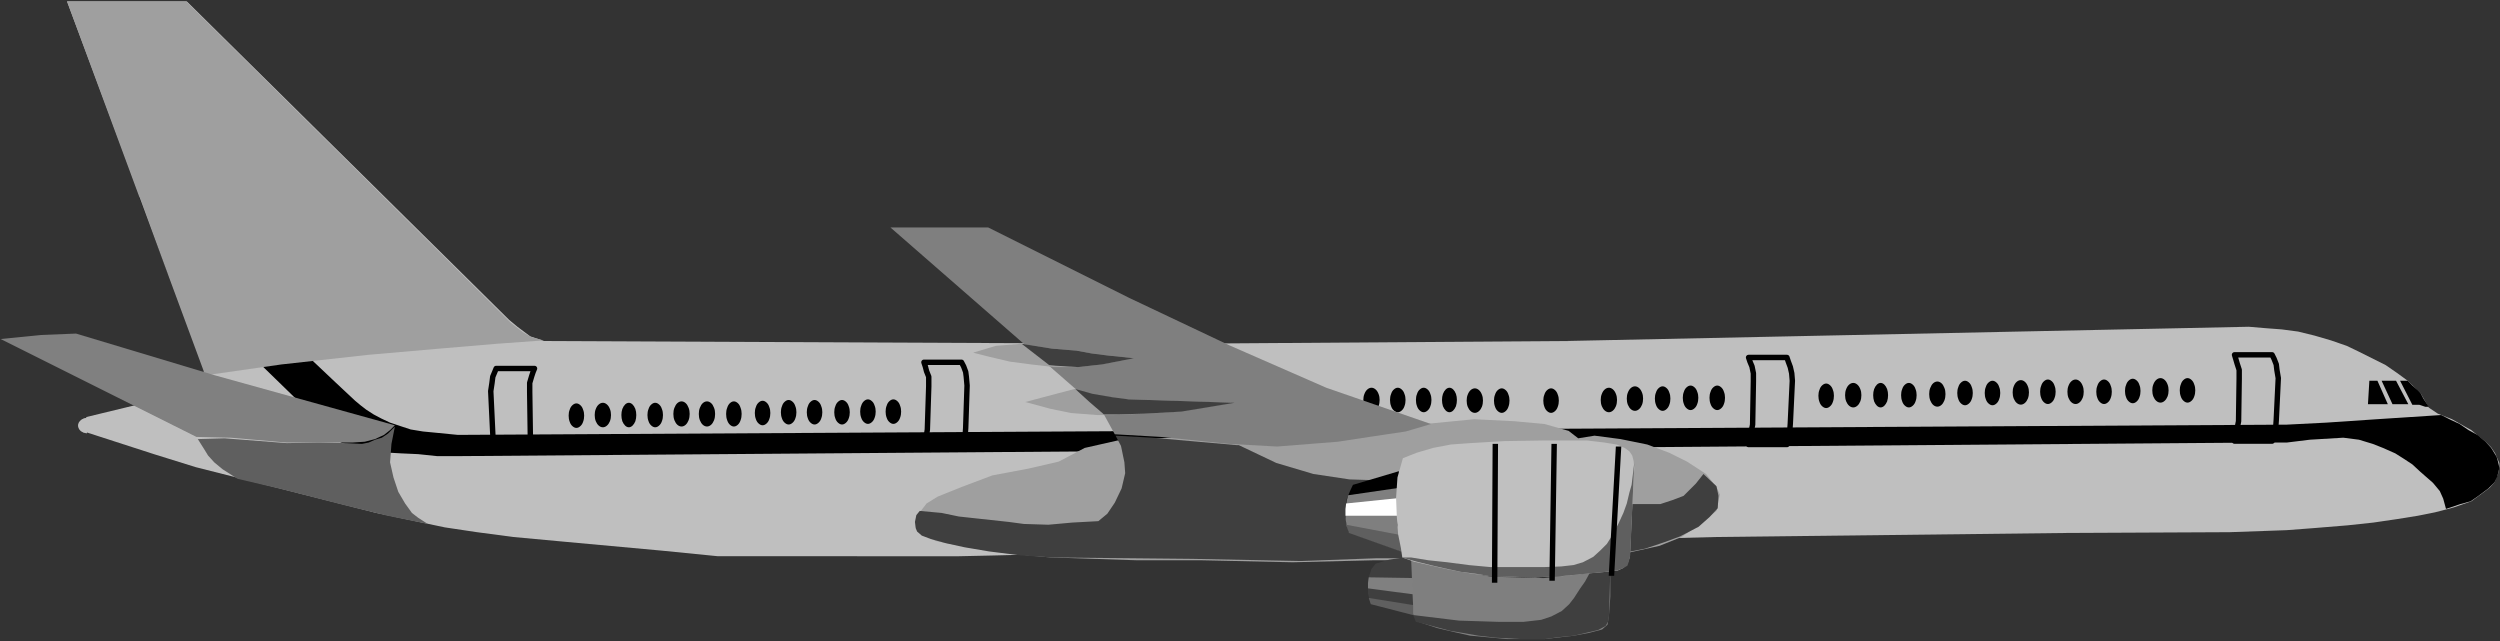 <?xml version="1.0" encoding="UTF-8" standalone="no"?>
<svg
   xmlns:ooo="http://xml.openoffice.org/svg/export"
   xmlns:dc="http://purl.org/dc/elements/1.1/"
   xmlns:cc="http://creativecommons.org/ns#"
   xmlns:rdf="http://www.w3.org/1999/02/22-rdf-syntax-ns#"
   xmlns:svg="http://www.w3.org/2000/svg"
   xmlns="http://www.w3.org/2000/svg"
   xmlns:sodipodi="http://sodipodi.sourceforge.net/DTD/sodipodi-0.dtd"
   xmlns:inkscape="http://www.inkscape.org/namespaces/inkscape"
   version="1.2"
   width="161.13mm"
   height="41.32mm"
   viewBox="0 0 16113 4132"
   preserveAspectRatio="xMidYMid"
   xml:space="preserve"
   id="svg241"
   sodipodi:docname="airplane.svg"
   style="fill-rule:evenodd;stroke-width:28.222;stroke-linejoin:round"
   inkscape:version="0.92.5 (2060ec1f9f, 2020-04-08)"><rect x="0" y="0" width="16113" height="4132" fill="#333333" stroke="none"/><sodipodi:namedview
   pagecolor="#ffffff"
   bordercolor="#666666"
   borderopacity="1"
   objecttolerance="10"
   gridtolerance="10"
   guidetolerance="10"
   inkscape:pageopacity="0"
   inkscape:pageshadow="2"
   inkscape:window-width="664"
   inkscape:window-height="487"
   id="namedview243"
   showgrid="false"
   inkscape:zoom="0.2102413"
   inkscape:cx="304.51654"
   inkscape:cy="78.085038"
   inkscape:window-x="0"
   inkscape:window-y="0"
   inkscape:window-maximized="0"
   inkscape:current-layer="svg241" />
 <defs
   class="ClipPathGroup"
   id="defs8">
  <clipPath
   id="presentation_clip_path"
   clipPathUnits="userSpaceOnUse">
   <rect
   x="0"
   y="0"
   width="21000"
   height="29700"
   id="rect2" />
  </clipPath>
  <clipPath
   id="presentation_clip_path_shrink"
   clipPathUnits="userSpaceOnUse">
   <rect
   x="21"
   y="29"
   width="20958"
   height="29641"
   id="rect5" />
  </clipPath>
 </defs>
 <defs
   class="TextShapeIndex"
   id="defs12">
  <g
   ooo:slide="id1"
   ooo:id-list="id3"
   id="g10" />
 </defs>
 <defs
   class="EmbeddedBulletChars"
   id="defs44">
  <g
   id="bullet-char-template-57356"
   transform="matrix(4.8828125e-4,0,0,-4.8828125e-4,0,0)">
   <path
   d="M 580,1141 1163,571 580,0 -4,571 Z"
   id="path14"
   inkscape:connector-curvature="0" />
  </g>
  <g
   id="bullet-char-template-57354"
   transform="matrix(4.8828125e-4,0,0,-4.8828125e-4,0,0)">
   <path
   d="M 8,1128 H 1137 V 0 H 8 Z"
   id="path17"
   inkscape:connector-curvature="0" />
  </g>
  <g
   id="bullet-char-template-10146"
   transform="matrix(4.8828125e-4,0,0,-4.8828125e-4,0,0)">
   <path
   d="M 174,0 602,739 174,1481 1456,739 Z M 1358,739 309,1346 659,739 Z"
   id="path20"
   inkscape:connector-curvature="0" />
  </g>
  <g
   id="bullet-char-template-10132"
   transform="matrix(4.8828125e-4,0,0,-4.8828125e-4,0,0)">
   <path
   d="M 2015,739 1276,0 H 717 l 543,543 H 174 v 393 h 1086 l -543,545 h 557 z"
   id="path23"
   inkscape:connector-curvature="0" />
  </g>
  <g
   id="bullet-char-template-10007"
   transform="matrix(4.8828125e-4,0,0,-4.8828125e-4,0,0)">
   <path
   d="m 0,-2 c -7,16 -16,29 -25,39 l 381,530 c -94,256 -141,385 -141,387 0,25 13,38 40,38 9,0 21,-2 34,-5 21,4 42,12 65,25 l 27,-13 111,-251 280,301 64,-25 24,25 c 21,-10 41,-24 62,-43 C 886,937 835,863 770,784 769,783 710,716 594,584 L 774,223 c 0,-27 -21,-55 -63,-84 l 16,-20 C 717,90 699,76 672,76 641,76 570,178 457,381 L 164,-76 c -22,-34 -53,-51 -92,-51 -42,0 -63,17 -64,51 -7,9 -10,24 -10,44 0,9 1,19 2,30 z"
   id="path26"
   inkscape:connector-curvature="0" />
  </g>
  <g
   id="bullet-char-template-10004"
   transform="matrix(4.8828125e-4,0,0,-4.8828125e-4,0,0)">
   <path
   d="M 285,-33 C 182,-33 111,30 74,156 52,228 41,333 41,471 c 0,78 14,145 41,201 34,71 87,106 158,106 53,0 88,-31 106,-94 l 23,-176 c 8,-64 28,-97 59,-98 l 735,706 c 11,11 33,17 66,17 42,0 63,-15 63,-46 V 965 c 0,-36 -10,-64 -30,-84 L 442,47 C 390,-6 338,-33 285,-33 Z"
   id="path29"
   inkscape:connector-curvature="0" />
  </g>
  <g
   id="bullet-char-template-9679"
   transform="matrix(4.8828125e-4,0,0,-4.8828125e-4,0,0)">
   <path
   d="M 813,0 C 632,0 489,54 383,161 276,268 223,411 223,592 c 0,181 53,324 160,431 106,107 249,161 430,161 179,0 323,-54 432,-161 108,-107 162,-251 162,-431 0,-180 -54,-324 -162,-431 C 1136,54 992,0 813,0 Z"
   id="path32"
   inkscape:connector-curvature="0" />
  </g>
  <g
   id="bullet-char-template-8226"
   transform="matrix(4.8828125e-4,0,0,-4.8828125e-4,0,0)">
   <path
   d="m 346,457 c -73,0 -137,26 -191,78 -54,51 -81,114 -81,188 0,73 27,136 81,188 54,52 118,78 191,78 73,0 134,-26 185,-79 51,-51 77,-114 77,-187 0,-75 -25,-137 -76,-188 -50,-52 -112,-78 -186,-78 z"
   id="path35"
   inkscape:connector-curvature="0" />
  </g>
  <g
   id="bullet-char-template-8211"
   transform="matrix(4.8828125e-4,0,0,-4.8828125e-4,0,0)">
   <path
   d="M -4,459 H 1135 V 606 H -4 Z"
   id="path38"
   inkscape:connector-curvature="0" />
  </g>
  <g
   id="bullet-char-template-61548"
   transform="matrix(4.8828125e-4,0,0,-4.8828125e-4,0,0)">
   <path
   d="m 173,740 c 0,163 58,303 173,419 116,115 255,173 419,173 163,0 302,-58 418,-173 116,-116 174,-256 174,-419 0,-163 -58,-303 -174,-418 C 1067,206 928,148 765,148 601,148 462,206 346,322 231,437 173,577 173,740 Z"
   id="path41"
   inkscape:connector-curvature="0" />
  </g>
 </defs>
 <g
   id="g49"
   transform="translate(-2443,-12784)">
  <g
   id="id2"
   class="Master_Slide">
   <g
   id="bg-id2"
   class="Background" />
   <g
   id="bo-id2"
   class="BackgroundObjects" />
  </g>
 </g>
 <g
   class="SlideGroup"
   id="g239"
   transform="translate(-2443,-12784)">
  <g
   id="g237">
   <g
   id="container-id1">
    <g
   id="id1"
   class="Slide"
   clip-path="url(#presentation_clip_path)">
     <g
   class="Page"
   id="g233">
      <g
   class="Graphic"
   id="g231">
       <g
   id="id3">
        <rect
   class="BoundingBox"
   x="2443"
   y="12784"
   width="16113"
   height="4132"
   id="rect51"
   style="fill:none;stroke:none" />
        <path
   d="m 2875,12793 h 772 l 2078,2053 53,44 83,62 89,30 4000,18 2576,-18 4411,-92 106,9 106,8 106,14 106,26 106,31 101,35 75,36 88,44 88,44 71,49 71,52 83,80 53,93 58,39 92,36 84,48 40,22 48,40 44,35 36,36 26,39 13,31 14,31 v 27 l -9,44 -22,53 -31,35 -53,40 -66,48 -115,40 -119,31 -110,22 -137,22 -150,22 -168,18 -220,18 -172,13 -366,13 -1050,5 -2258,26 -4654,119 -229,5 H 7070 l -362,-36 -622,-57 -335,-31 -234,-31 -207,-31 -190,-40 -251,-53 -1164,-295 -270,-84 -436,-141 v -98 l 326,-79 437,-216 -256,-689 -243,-658 z"
   id="path53"
   inkscape:connector-curvature="0"
   style="fill:#bfbfbf;stroke:none" />
        <path
   d="m 16845,15071 h 242 l 13,26 14,36 4,35 9,53 -13,269 -5,71 -22,66 h -242 l 13,-62 13,-66 4,-274 v -57 l -13,-40 -9,-31 z"
   id="path55"
   inkscape:connector-curvature="0"
   style="fill:#bfbfbf;stroke:none" />
        <path
   d="m 16845,15071 h 242 l 13,26 14,36 4,35 9,53 -13,269 -5,71 -22,66 h -242 l 13,-62 13,-66 4,-274 v -57 l -13,-40 -9,-31 z"
   id="path57"
   inkscape:connector-curvature="0"
   style="fill:none;stroke:#000000;stroke-width:35;stroke-linecap:round;stroke-linejoin:round" />
        <path
   d="m 13713,15088 h 247 l 9,27 13,35 9,40 4,48 -13,274 -5,71 -17,66 h -247 l 13,-62 13,-66 5,-278 v -53 l -9,-44 -13,-31 z"
   id="path59"
   inkscape:connector-curvature="0"
   style="fill:#bfbfbf;stroke:none" />
        <path
   d="m 13713,15088 h 247 l 9,27 13,35 9,40 4,48 -13,274 -5,71 -17,66 h -247 l 13,-62 13,-66 5,-278 v -53 l -9,-44 -13,-31 z"
   id="path61"
   inkscape:connector-curvature="0"
   style="fill:none;stroke:#000000;stroke-width:35;stroke-linecap:round;stroke-linejoin:round" />
        <path
   d="m 8398,15119 h 242 l 14,27 13,35 4,31 5,57 -9,274 -5,71 h -251 l 9,-62 9,-278 v -62 l -14,-35 -8,-31 z"
   id="path63"
   inkscape:connector-curvature="0"
   style="fill:#bfbfbf;stroke:none" />
        <path
   d="m 8398,15119 h 242 l 14,27 13,35 4,31 5,57 -9,274 -5,71 h -251 l 9,-62 9,-278 v -62 l -14,-35 -8,-31 z"
   id="path65"
   inkscape:connector-curvature="0"
   style="fill:none;stroke:#000000;stroke-width:35;stroke-linecap:round;stroke-linejoin:round" />
        <path
   d="m 5888,15159 h -247 l -9,22 -13,31 -5,40 -8,53 13,273 4,71 h 252 l -14,-62 -4,-278 v -57 l 13,-44 9,-27 z"
   id="path67"
   inkscape:connector-curvature="0"
   style="fill:#bfbfbf;stroke:none" />
        <path
   d="m 5888,15159 h -247 l -9,22 -13,31 -5,40 -8,53 13,273 4,71 h 252 l -14,-62 -4,-278 v -57 l 13,-44 9,-27 z"
   id="path69"
   inkscape:connector-curvature="0"
   style="fill:none;stroke:#000000;stroke-width:35;stroke-linecap:round;stroke-linejoin:round" />
        <path
   d="m 8251,15437 c 0,14 -2,27 -7,40 -4,12 -10,21 -18,28 -8,7 -16,11 -25,11 -9,0 -17,-4 -25,-11 -8,-7 -14,-16 -18,-28 -5,-13 -7,-26 -7,-40 0,-14 2,-27 7,-39 4,-13 10,-22 18,-29 8,-7 16,-11 25,-11 9,0 17,4 25,11 8,7 14,16 18,29 5,12 7,25 7,39 z"
   id="path71"
   inkscape:connector-curvature="0"
   style="fill:#000000;stroke:none" />
        <path
   d="m 8087,15437 c 0,14 -2,27 -7,40 -4,12 -10,21 -18,28 -8,7 -16,11 -25,11 -9,0 -17,-4 -25,-11 -8,-7 -14,-16 -18,-28 -5,-13 -7,-26 -7,-40 0,-14 2,-27 7,-39 4,-13 10,-22 18,-29 8,-7 16,-11 25,-11 9,0 17,4 25,11 8,7 14,16 18,29 5,12 7,25 7,39 z"
   id="path73"
   inkscape:connector-curvature="0"
   style="fill:#000000;stroke:none" />
        <path
   d="m 7920,15441 c 0,14 -2,27 -7,40 -4,12 -10,21 -18,28 -8,7 -16,11 -25,11 -9,0 -17,-4 -25,-11 -8,-7 -14,-16 -18,-28 -5,-13 -7,-26 -7,-40 0,-14 2,-27 7,-39 4,-13 10,-22 18,-29 8,-7 16,-11 25,-11 9,0 17,4 25,11 8,7 14,16 18,29 5,12 7,25 7,39 z"
   id="path75"
   inkscape:connector-curvature="0"
   style="fill:#000000;stroke:none" />
        <path
   d="m 7743,15441 c 0,14 -2,27 -7,40 -4,12 -10,21 -18,28 -8,7 -16,11 -25,11 -9,0 -17,-4 -25,-11 -8,-7 -14,-16 -18,-28 -5,-13 -7,-26 -7,-40 0,-14 2,-27 7,-39 4,-13 10,-22 18,-29 8,-7 16,-11 25,-11 9,0 17,4 25,11 8,7 14,16 18,29 5,12 7,25 7,39 z"
   id="path77"
   inkscape:connector-curvature="0"
   style="fill:#000000;stroke:none" />
        <path
   d="m 7576,15441 c 0,14 -2,27 -7,40 -4,12 -10,21 -18,28 -8,7 -16,11 -25,11 -9,0 -17,-4 -25,-11 -8,-7 -14,-16 -18,-28 -5,-13 -7,-26 -7,-40 0,-14 2,-27 7,-39 4,-13 10,-22 18,-29 8,-7 16,-11 25,-11 9,0 17,4 25,11 8,7 14,16 18,29 5,12 7,25 7,39 z"
   id="path79"
   inkscape:connector-curvature="0"
   style="fill:#000000;stroke:none" />
        <path
   d="m 7408,15446 c 0,14 -2,27 -7,40 -4,12 -10,21 -18,28 -8,7 -16,11 -25,11 -9,0 -17,-4 -25,-11 -8,-7 -14,-16 -18,-28 -5,-13 -7,-26 -7,-40 0,-14 2,-27 7,-39 4,-13 10,-22 18,-29 8,-7 16,-11 25,-11 9,0 17,4 25,11 8,7 14,16 18,29 5,12 7,25 7,39 z"
   id="path81"
   inkscape:connector-curvature="0"
   style="fill:#000000;stroke:none" />
        <path
   d="m 7223,15452 c 0,14 -2,28 -7,41 -4,12 -10,22 -18,29 -8,7 -16,11 -25,11 -9,0 -17,-4 -25,-11 -8,-7 -14,-17 -18,-29 -5,-13 -7,-27 -7,-41 0,-14 2,-28 7,-40 4,-13 10,-23 18,-30 8,-7 16,-11 25,-11 9,0 17,4 25,11 8,7 14,17 18,30 5,12 7,26 7,40 z"
   id="path83"
   inkscape:connector-curvature="0"
   style="fill:#000000;stroke:none" />
        <path
   d="m 16592,15300 c 0,14 -2,27 -7,40 -4,12 -10,21 -18,28 -8,7 -16,11 -25,11 -9,0 -17,-4 -25,-11 -8,-7 -14,-16 -18,-28 -5,-13 -7,-26 -7,-40 0,-14 2,-27 7,-39 4,-13 10,-22 18,-29 8,-7 16,-11 25,-11 9,0 17,4 25,11 8,7 14,16 18,29 5,12 7,25 7,39 z"
   id="path85"
   inkscape:connector-curvature="0"
   style="fill:#000000;stroke:none" />
        <path
   d="m 16420,15300 c 0,14 -2,27 -7,40 -5,12 -11,21 -19,28 -8,7 -17,11 -26,11 -10,0 -19,-4 -27,-11 -8,-7 -14,-16 -19,-28 -5,-13 -7,-26 -7,-40 0,-14 2,-27 7,-39 5,-13 11,-22 19,-29 8,-7 17,-11 27,-11 9,0 18,4 26,11 8,7 14,16 19,29 5,12 7,25 7,39 z"
   id="path87"
   inkscape:connector-curvature="0"
   style="fill:#000000;stroke:none" />
        <path
   d="m 16239,15304 c 0,14 -2,27 -7,40 -4,12 -10,21 -18,28 -8,7 -16,11 -25,11 -9,0 -17,-4 -25,-11 -8,-7 -14,-16 -18,-28 -5,-13 -7,-26 -7,-40 0,-14 2,-27 7,-39 4,-13 10,-22 18,-29 8,-7 16,-11 25,-11 9,0 17,4 25,11 8,7 14,16 18,29 5,12 7,25 7,39 z"
   id="path89"
   inkscape:connector-curvature="0"
   style="fill:#000000;stroke:none" />
        <path
   d="m 16054,15309 c 0,14 -2,27 -7,40 -4,12 -10,21 -18,28 -8,7 -16,11 -25,11 -9,0 -17,-4 -25,-11 -8,-7 -14,-16 -18,-28 -5,-13 -7,-26 -7,-40 0,-14 2,-27 7,-39 4,-13 10,-22 18,-29 8,-7 16,-11 25,-11 9,0 17,4 25,11 8,7 14,16 18,29 5,12 7,25 7,39 z"
   id="path91"
   inkscape:connector-curvature="0"
   style="fill:#000000;stroke:none" />
        <path
   d="m 15873,15309 c 0,14 -2,27 -7,40 -5,12 -11,21 -19,28 -8,7 -17,11 -26,11 -10,0 -19,-4 -27,-11 -8,-7 -14,-16 -19,-28 -5,-13 -7,-26 -7,-40 0,-14 2,-27 7,-39 5,-13 11,-22 19,-29 8,-7 17,-11 27,-11 9,0 18,4 26,11 8,7 14,16 19,29 5,12 7,25 7,39 z"
   id="path93"
   inkscape:connector-curvature="0"
   style="fill:#000000;stroke:none" />
        <path
   d="m 15692,15309 c 0,14 -2,27 -7,40 -4,12 -10,21 -18,28 -8,7 -16,11 -25,11 -9,0 -17,-4 -25,-11 -8,-7 -14,-16 -18,-28 -5,-13 -7,-26 -7,-40 0,-14 2,-27 7,-39 4,-13 10,-22 18,-29 8,-7 16,-11 25,-11 9,0 17,4 25,11 8,7 14,16 18,29 5,12 7,25 7,39 z"
   id="path95"
   inkscape:connector-curvature="0"
   style="fill:#000000;stroke:none" />
        <path
   d="m 15520,15313 c 0,14 -2,27 -7,40 -5,12 -11,21 -19,28 -8,7 -17,11 -26,11 -10,0 -19,-4 -27,-11 -8,-7 -14,-16 -19,-28 -5,-13 -7,-26 -7,-40 0,-14 2,-27 7,-39 5,-13 11,-22 19,-29 8,-7 17,-11 27,-11 9,0 18,4 26,11 8,7 14,16 19,29 5,12 7,25 7,39 z"
   id="path97"
   inkscape:connector-curvature="0"
   style="fill:#000000;stroke:none" />
        <path
   d="m 15335,15317 c 0,14 -2,27 -7,40 -4,12 -10,21 -18,28 -8,7 -16,11 -25,11 -9,0 -17,-4 -25,-11 -8,-7 -14,-16 -18,-28 -5,-13 -7,-26 -7,-40 0,-14 2,-27 7,-39 4,-13 10,-22 18,-29 8,-7 16,-11 25,-11 9,0 17,4 25,11 8,7 14,16 18,29 5,12 7,25 7,39 z"
   id="path99"
   inkscape:connector-curvature="0"
   style="fill:#000000;stroke:none" />
        <path
   d="m 15158,15317 c 0,14 -2,27 -7,40 -4,12 -10,21 -18,28 -8,7 -16,11 -25,11 -9,0 -17,-4 -25,-11 -8,-7 -14,-16 -18,-28 -5,-13 -7,-26 -7,-40 0,-14 2,-27 7,-39 4,-13 10,-22 18,-29 8,-7 16,-11 25,-11 9,0 17,4 25,11 8,7 14,16 18,29 5,12 7,25 7,39 z"
   id="path101"
   inkscape:connector-curvature="0"
   style="fill:#000000;stroke:none" />
        <path
   d="m 14982,15324 c 0,14 -2,28 -7,41 -5,12 -11,22 -19,29 -8,7 -17,11 -26,11 -10,0 -19,-4 -27,-11 -8,-7 -14,-17 -19,-29 -5,-13 -7,-27 -7,-41 0,-14 2,-28 7,-40 5,-13 11,-23 19,-30 8,-7 17,-11 27,-11 9,0 18,4 26,11 8,7 14,17 19,30 5,12 7,26 7,40 z"
   id="path103"
   inkscape:connector-curvature="0"
   style="fill:#000000;stroke:none" />
        <path
   d="m 14796,15331 c 0,14 -2,27 -7,40 -4,12 -10,21 -18,28 -8,7 -16,11 -25,11 -9,0 -17,-4 -25,-11 -8,-7 -14,-16 -18,-28 -5,-13 -7,-26 -7,-40 0,-14 2,-27 7,-39 4,-13 10,-22 18,-29 8,-7 16,-11 25,-11 9,0 17,4 25,11 8,7 14,16 18,29 5,12 7,25 7,39 z"
   id="path105"
   inkscape:connector-curvature="0"
   style="fill:#000000;stroke:none" />
        <path
   d="m 14612,15331 c 0,14 -2,27 -6,40 -5,12 -11,21 -18,28 -7,7 -16,11 -24,11 -8,0 -17,-4 -24,-11 -7,-7 -13,-16 -18,-28 -4,-13 -6,-26 -6,-40 0,-14 2,-27 6,-39 5,-13 11,-22 18,-29 7,-7 16,-11 24,-11 8,0 17,4 24,11 7,7 13,16 18,29 4,12 6,25 6,39 z"
   id="path107"
   inkscape:connector-curvature="0"
   style="fill:#000000;stroke:none" />
        <path
   d="m 14440,15331 c 0,14 -2,27 -7,40 -5,12 -11,21 -19,28 -8,7 -17,11 -26,11 -10,0 -19,-4 -27,-11 -8,-7 -14,-16 -19,-28 -5,-13 -7,-26 -7,-40 0,-14 2,-27 7,-39 5,-13 11,-22 19,-29 8,-7 17,-11 27,-11 9,0 18,4 26,11 8,7 14,16 19,29 5,12 7,25 7,39 z"
   id="path109"
   inkscape:connector-curvature="0"
   style="fill:#000000;stroke:none" />
        <path
   d="m 14263,15335 c 0,14 -2,27 -7,40 -4,12 -10,21 -18,28 -8,7 -16,11 -25,11 -9,0 -17,-4 -25,-11 -8,-7 -14,-16 -18,-28 -5,-13 -7,-26 -7,-40 0,-14 2,-27 7,-39 4,-13 10,-22 18,-29 8,-7 16,-11 25,-11 9,0 17,4 25,11 8,7 14,16 18,29 5,12 7,25 7,39 z"
   id="path111"
   inkscape:connector-curvature="0"
   style="fill:#000000;stroke:none" />
        <path
   d="m 13561,15348 c 0,14 -2,27 -7,40 -4,12 -10,21 -18,28 -8,7 -16,11 -25,11 -9,0 -17,-4 -25,-11 -8,-7 -14,-16 -18,-28 -5,-13 -7,-26 -7,-40 0,-14 2,-27 7,-39 4,-13 10,-22 18,-29 8,-7 16,-11 25,-11 9,0 17,4 25,11 8,7 14,16 18,29 5,12 7,25 7,39 z"
   id="path113"
   inkscape:connector-curvature="0"
   style="fill:#000000;stroke:none" />
        <path
   d="m 13389,15348 c 0,14 -2,27 -7,40 -4,12 -10,21 -18,28 -8,7 -16,11 -25,11 -9,0 -17,-4 -25,-11 -8,-7 -14,-16 -18,-28 -5,-13 -7,-26 -7,-40 0,-14 2,-27 7,-39 4,-13 10,-22 18,-29 8,-7 16,-11 25,-11 9,0 17,4 25,11 8,7 14,16 18,29 5,12 7,25 7,39 z"
   id="path115"
   inkscape:connector-curvature="0"
   style="fill:#000000;stroke:none" />
        <path
   d="m 13209,15353 c 0,14 -2,27 -7,40 -4,12 -10,21 -18,28 -8,7 -16,11 -25,11 -9,0 -17,-4 -25,-11 -8,-7 -14,-16 -18,-28 -5,-13 -7,-26 -7,-40 0,-14 2,-27 7,-39 4,-13 10,-22 18,-29 8,-7 16,-11 25,-11 9,0 17,4 25,11 8,7 14,16 18,29 5,12 7,25 7,39 z"
   id="path117"
   inkscape:connector-curvature="0"
   style="fill:#000000;stroke:none" />
        <path
   d="m 13033,15353 c 0,14 -2,27 -7,40 -5,12 -11,21 -19,28 -8,7 -17,11 -26,11 -10,0 -19,-4 -27,-11 -8,-7 -14,-16 -19,-28 -5,-13 -7,-26 -7,-40 0,-14 2,-27 7,-39 5,-13 11,-22 19,-29 8,-7 17,-11 27,-11 9,0 18,4 26,11 8,7 14,16 19,29 5,12 7,25 7,39 z"
   id="path119"
   inkscape:connector-curvature="0"
   style="fill:#000000;stroke:none" />
        <path
   d="m 12865,15362 c 0,14 -2,27 -7,40 -5,12 -11,21 -19,28 -8,7 -17,11 -26,11 -10,0 -19,-4 -27,-11 -8,-7 -14,-16 -19,-28 -5,-13 -7,-26 -7,-40 0,-14 2,-27 7,-39 5,-13 11,-22 19,-29 8,-7 17,-11 27,-11 9,0 18,4 26,11 8,7 14,16 19,29 5,12 7,25 7,39 z"
   id="path121"
   inkscape:connector-curvature="0"
   style="fill:#000000;stroke:none" />
        <path
   d="m 12490,15366 c 0,14 -2,27 -7,40 -4,12 -10,21 -18,28 -8,7 -16,11 -25,11 -9,0 -17,-4 -25,-11 -8,-7 -14,-16 -18,-28 -5,-13 -7,-26 -7,-40 0,-14 2,-27 7,-39 4,-13 10,-22 18,-29 8,-7 16,-11 25,-11 9,0 17,4 25,11 8,7 14,16 18,29 5,12 7,25 7,39 z"
   id="path123"
   inkscape:connector-curvature="0"
   style="fill:#000000;stroke:none" />
        <path
   d="m 12172,15366 c 0,14 -2,27 -7,40 -4,12 -10,21 -18,28 -8,7 -16,11 -25,11 -9,0 -17,-4 -25,-11 -8,-7 -14,-16 -18,-28 -5,-13 -7,-26 -7,-40 0,-14 2,-27 7,-39 4,-13 10,-22 18,-29 8,-7 16,-11 25,-11 9,0 17,4 25,11 8,7 14,16 18,29 5,12 7,25 7,39 z"
   id="path125"
   inkscape:connector-curvature="0"
   style="fill:#000000;stroke:none" />
        <path
   d="m 12001,15366 c 0,14 -2,27 -7,40 -5,12 -11,21 -19,28 -8,7 -17,11 -26,11 -10,0 -19,-4 -27,-11 -8,-7 -14,-16 -19,-28 -5,-13 -7,-26 -7,-40 0,-14 2,-27 7,-39 5,-13 11,-22 19,-29 8,-7 17,-11 27,-11 9,0 18,4 26,11 8,7 14,16 19,29 5,12 7,25 7,39 z"
   id="path127"
   inkscape:connector-curvature="0"
   style="fill:#000000;stroke:none" />
        <path
   d="m 11833,15362 c 0,14 -2,27 -6,40 -5,12 -11,21 -18,28 -7,7 -16,11 -24,11 -8,0 -17,-4 -24,-11 -7,-7 -13,-16 -18,-28 -4,-13 -6,-26 -6,-40 0,-14 2,-27 6,-39 5,-13 11,-22 18,-29 7,-7 16,-11 24,-11 8,0 17,4 24,11 7,7 13,16 18,29 4,12 6,25 6,39 z"
   id="path129"
   inkscape:connector-curvature="0"
   style="fill:#000000;stroke:none" />
        <path
   d="m 11669,15362 c 0,14 -2,27 -7,40 -4,12 -10,21 -18,28 -8,7 -16,11 -25,11 -9,0 -17,-4 -25,-11 -8,-7 -14,-16 -18,-28 -5,-13 -7,-26 -7,-40 0,-14 2,-27 7,-39 4,-13 10,-22 18,-29 8,-7 16,-11 25,-11 9,0 17,4 25,11 8,7 14,16 18,29 5,12 7,25 7,39 z"
   id="path131"
   inkscape:connector-curvature="0"
   style="fill:#000000;stroke:none" />
        <path
   d="m 11502,15362 c 0,14 -2,27 -7,40 -4,12 -10,21 -18,28 -8,7 -16,11 -25,11 -9,0 -17,-4 -25,-11 -8,-7 -14,-16 -18,-28 -5,-13 -7,-26 -7,-40 0,-14 2,-27 7,-39 4,-13 10,-22 18,-29 8,-7 16,-11 25,-11 9,0 17,4 25,11 8,7 14,16 18,29 5,12 7,25 7,39 z"
   id="path133"
   inkscape:connector-curvature="0"
   style="fill:#000000;stroke:none" />
        <path
   d="m 11335,15362 c 0,14 -2,27 -7,40 -5,12 -11,21 -19,28 -8,7 -17,11 -26,11 -10,0 -19,-4 -27,-11 -8,-7 -14,-16 -19,-28 -5,-13 -7,-26 -7,-40 0,-14 2,-27 7,-39 5,-13 11,-22 19,-29 8,-7 17,-11 27,-11 9,0 18,4 26,11 8,7 14,16 19,29 5,12 7,25 7,39 z"
   id="path135"
   inkscape:connector-curvature="0"
   style="fill:#000000;stroke:none" />
        <path
   d="m 7052,15452 c 0,14 -2,28 -7,41 -5,12 -11,22 -19,29 -8,7 -17,11 -26,11 -10,0 -19,-4 -27,-11 -8,-7 -14,-17 -19,-29 -5,-13 -7,-27 -7,-41 0,-14 2,-28 7,-40 5,-13 11,-23 19,-30 8,-7 17,-11 27,-11 9,0 18,4 26,11 8,7 14,17 19,30 5,12 7,26 7,40 z"
   id="path137"
   inkscape:connector-curvature="0"
   style="fill:#000000;stroke:none" />
        <path
   d="m 6888,15452 c 0,14 -2,28 -7,41 -5,12 -11,22 -19,29 -8,7 -17,11 -26,11 -10,0 -19,-4 -27,-11 -8,-7 -14,-17 -19,-29 -5,-13 -7,-27 -7,-41 0,-14 2,-28 7,-40 5,-13 11,-23 19,-30 8,-7 17,-11 27,-11 9,0 18,4 26,11 8,7 14,17 19,30 5,12 7,26 7,40 z"
   id="path139"
   inkscape:connector-curvature="0"
   style="fill:#000000;stroke:none" />
        <path
   d="m 6716,15459 c 0,14 -2,27 -7,40 -4,12 -10,21 -18,28 -8,7 -16,11 -25,11 -9,0 -17,-4 -25,-11 -8,-7 -14,-16 -18,-28 -5,-13 -7,-26 -7,-40 0,-14 2,-27 7,-39 4,-13 10,-22 18,-29 8,-7 16,-11 25,-11 9,0 17,4 25,11 8,7 14,16 18,29 5,12 7,25 7,39 z"
   id="path141"
   inkscape:connector-curvature="0"
   style="fill:#000000;stroke:none" />
        <path
   d="m 6544,15459 c 0,14 -2,27 -6,40 -5,12 -11,21 -18,28 -7,7 -16,11 -24,11 -8,0 -17,-4 -24,-11 -7,-7 -13,-16 -18,-28 -4,-13 -6,-26 -6,-40 0,-14 2,-27 6,-39 5,-13 11,-22 18,-29 7,-7 16,-11 24,-11 8,0 17,4 24,11 7,7 13,16 18,29 4,12 6,25 6,39 z"
   id="path143"
   inkscape:connector-curvature="0"
   style="fill:#000000;stroke:none" />
        <path
   d="m 6381,15459 c 0,14 -2,27 -7,40 -5,12 -11,21 -19,28 -8,7 -17,11 -26,11 -10,0 -19,-4 -27,-11 -8,-7 -14,-16 -19,-28 -5,-13 -7,-26 -7,-40 0,-14 2,-27 7,-39 5,-13 11,-22 19,-29 8,-7 17,-11 27,-11 9,0 18,4 26,11 8,7 14,16 19,29 5,12 7,25 7,39 z"
   id="path145"
   inkscape:connector-curvature="0"
   style="fill:#000000;stroke:none" />
        <path
   d="m 6208,15463 c 0,14 -2,27 -7,40 -4,12 -10,21 -18,28 -8,7 -16,11 -25,11 -9,0 -17,-4 -25,-11 -8,-7 -14,-16 -18,-28 -5,-13 -7,-26 -7,-40 0,-14 2,-27 7,-39 4,-13 10,-22 18,-29 8,-7 16,-11 25,-11 9,0 17,4 25,11 8,7 14,16 18,29 5,12 7,25 7,39 z"
   id="path147"
   inkscape:connector-curvature="0"
   style="fill:#000000;stroke:none" />
        <path
   d="m 3338,14051 1271,1201 123,115 36,30 35,27 48,31 49,26 57,27 66,22 67,22 79,13 93,9 132,13 11786,-66 256,-13 326,-22 415,-27 61,31 58,27 57,39 57,31 53,44 36,40 35,57 9,31 9,40 -14,58 -17,35 -40,40 -71,53 -44,30 -66,18 -92,31 -18,-66 -22,-49 -44,-53 -40,-35 -40,-35 -53,-49 -53,-35 -57,-36 -79,-35 -66,-26 -89,-27 -101,-13 -216,13 -146,18 h -132 l -11676,88 h -114 l -124,-13 -110,-5 -71,-4 -70,-4 -102,-18 -75,-18 -70,-26 -1112,-1082 z"
   id="path149"
   inkscape:connector-curvature="0"
   style="fill:#000000;stroke:none" />
        <path
   d="m 17714,15238 h 52 l 67,151 h -128 z"
   id="path151"
   inkscape:connector-curvature="0"
   style="fill:#000000;stroke:none" />
        <path
   d="m 17793,15238 h 93 l 79,151 h -102 z"
   id="path153"
   inkscape:connector-curvature="0"
   style="fill:#000000;stroke:none" />
        <path
   d="m 17912,15238 h 49 l 30,31 36,31 17,18 18,35 35,53 h -22 l -39,-13 h -45 z"
   id="path155"
   inkscape:connector-curvature="0"
   style="fill:#000000;stroke:none" />
        <path
   d="m 3007,15527 -4,-50 h -3 l -3,1 h -3 l -3,1 h -3 l -3,1 -3,1 -2,1 -3,2 -3,1 -2,1 -3,2 -2,1 -2,2 -2,2 -3,2 -1,2 -2,2 -2,2 -1,2 -2,2 -1,2 -1,3 -1,2 -1,3 -1,2 v 2 l -1,3 v 2 3 2 3 l 1,2 v 3 l 1,2 1,3 1,2 1,2 1,3 1,2 2,2 2,2 1,2 2,2 2,2 2,2 3,2 2,1 3,2 2,1 3,1 2,2 3,1 3,1 h 3 l 3,1 3,1 h 3 l 3,1 h 3 z"
   id="path157"
   inkscape:connector-curvature="0"
   style="fill:#bfbfbf;stroke:none" />
        <path
   d="m 10330,15609 467,44 247,-17 252,-44 158,-18 159,-44 119,-13 97,13 84,22 75,40 58,44 48,106 -93,119 -727,40 -217,-31 -154,-27 -256,-70 z"
   id="path159"
   inkscape:connector-curvature="0"
   style="fill:#5f5f5f;stroke:none" />
        <path
   d="m 9646,15623 -212,48 -167,88 -194,45 -234,44 -199,75 -154,62 -71,44 -44,57 -22,40 -4,53 62,57 66,35 97,18 106,22 176,22 216,31 150,13 551,18 h 415 l 591,13 521,-13 h 1213 l 339,-31 128,-26 163,-36 142,-57 114,-79 111,-89 22,-106 -22,-48 -67,-84 -123,-80 -115,-57 -141,-53 -172,-35 -168,-22 -105,17 -62,-48 -155,-44 -194,-18 -260,-13 -318,31 z"
   id="path161"
   inkscape:connector-curvature="0"
   style="fill:#9f9f9f;stroke:none" />
        <path
   d="m 9633,15592 35,66 22,106 5,70 -23,98 -44,92 -48,71 -58,48 -167,9 -155,14 -158,-5 -97,-13 -203,-22 -119,-13 -111,-23 -141,-13 -22,27 -9,44 5,40 9,22 30,26 58,22 97,27 119,26 159,27 207,26 203,13 900,9 701,14 490,-18 h 1169 l 300,-18 123,-17 137,-27 119,-40 106,-39 119,-62 70,-62 53,-57 5,-80 -13,-62 -84,-79 -49,62 -79,79 -71,27 -79,26 h -185 l -177,13 -1478,-167 -163,-5 -233,-35 -239,-71 -101,-48 -141,-67 h -14 l -295,-26 -251,-22 z"
   id="path163"
   inkscape:connector-curvature="0"
   style="fill:#3f3f3f;stroke:none" />
        <path
   d="m 11397,16391 -88,26 -27,35 -17,53 -5,45 v 61 l 18,62 322,88 -26,-397 z"
   id="path165"
   inkscape:connector-curvature="0"
   style="fill:#3f3f3f;stroke:none" />
        <path
   d="m 11265,16505 313,5 13,110 -331,-44 v -35 z"
   id="path167"
   inkscape:connector-curvature="0"
   style="fill:#808080;stroke:none" />
        <path
   d="m 11265,16638 331,53 -5,35 9,35 -322,-83 z"
   id="path169"
   inkscape:connector-curvature="0"
   style="fill:#5f5f5f;stroke:none" />
        <path
   d="m 11538,16382 9,225 4,84 v 48 l 23,49 132,44 115,27 97,22 238,22 h 242 l 190,-22 97,-18 84,-22 35,-31 9,-57 9,-124 v -124 l -5,-44 -423,49 -340,-9 -291,-53 z"
   id="path171"
   inkscape:connector-curvature="0"
   style="fill:#7f7f7f;stroke:none" />
        <path
   d="m 12690,16475 -31,57 -31,44 -40,62 -31,40 -48,44 -67,35 -66,22 -114,13 h -159 l -256,-8 -296,-36 18,44 106,27 115,31 79,13 102,18 110,13 167,9 h 150 l 97,-13 93,-9 93,-22 61,-14 49,-26 18,-31 4,-35 9,-292 z"
   id="path173"
   inkscape:connector-curvature="0"
   style="fill:#3f3f3f;stroke:none" />
        <path
   d="m 11146,15945 17,-36 296,-88 31,521 -353,-128 -22,-93 v -53 l 9,-70 z"
   id="path175"
   inkscape:connector-curvature="0"
   style="fill:#000000;stroke:none" />
        <path
   d="m 11124,16007 8,-31 336,-49 -9,150 -9,89 18,83 -344,-70 -9,-53 v -58 z"
   id="path177"
   inkscape:connector-curvature="0"
   style="fill:#7f7f7f;stroke:none" />
        <path
   d="m 11119,16029 349,-36 -5,115 h -348 v -44 z"
   id="path179"
   inkscape:connector-curvature="0"
   style="fill:#ffffff;stroke:none" />
        <path
   d="m 11119,16166 349,66 13,110 -344,-123 z"
   id="path181"
   inkscape:connector-curvature="0"
   style="fill:#5f5f5f;stroke:none" />
        <path
   d="m 11485,15737 89,-35 105,-31 115,-22 124,-9 220,-13 252,-4 h 282 l 110,13 80,13 52,22 31,22 18,27 9,35 4,44 -13,256 -13,283 -5,44 -13,35 -26,27 -36,17 -83,9 -142,13 -128,14 -180,8 -142,-4 -149,-4 -102,-14 -84,-13 -92,-18 -97,-22 -115,-26 -75,-27 -9,-61 -18,-89 -8,-110 -5,-124 9,-132 z"
   id="path183"
   inkscape:connector-curvature="0"
   style="fill:#c0c0c0;stroke:none" />
        <path
   d="m 11477,16377 h 61 l 111,18 123,13 137,18 141,13 h 194 150 l 110,-4 80,-9 61,-18 67,-35 44,-40 44,-44 39,-62 36,-70 31,-67 22,-61 17,-71 14,-49 17,-141 -26,596 -9,40 -9,26 -31,18 -35,13 -75,9 -326,31 -181,4 -89,-4 -154,-4 -79,-14 -102,-13 -84,-18 -97,-22 -105,-26 z"
   id="path185"
   inkscape:connector-curvature="0"
   style="fill:#5f5f5f;stroke:none" />
        <defs
   id="defs190">
         <clipPath
   id="clip_path_1"
   clipPathUnits="userSpaceOnUse">
          <path
   d="m 11754,15645 h 1433 v 882 h -1433 z"
   id="path187"
   inkscape:connector-curvature="0" />
         </clipPath>
        </defs>
        <g
   clip-path="url(#clip_path_1)"
   id="g194">
         <path
   d="m 12473,14797 -39,2543"
   id="path192"
   inkscape:connector-curvature="0"
   style="fill:none;stroke:#000000;stroke-width:35;stroke-linecap:round;stroke-linejoin:miter" />
        </g>
        <defs
   id="defs199">
         <clipPath
   id="clip_path_2"
   clipPathUnits="userSpaceOnUse">
          <path
   d="m 12169,15662 h 1402 v 833 h -1402 z"
   id="path196"
   inkscape:connector-curvature="0" />
         </clipPath>
        </defs>
        <g
   clip-path="url(#clip_path_2)"
   id="g203">
         <path
   d="m 12919,14863 -132,2397"
   id="path201"
   inkscape:connector-curvature="0"
   style="fill:none;stroke:#000000;stroke-width:35;stroke-linecap:round;stroke-linejoin:miter" />
        </g>
        <defs
   id="defs208">
         <clipPath
   id="clip_path_3"
   clipPathUnits="userSpaceOnUse">
          <path
   d="m 11375,15645 h 1441 v 895 h -1441 z"
   id="path205"
   inkscape:connector-curvature="0" />
         </clipPath>
        </defs>
        <g
   clip-path="url(#clip_path_3)"
   id="g212">
         <path
   d="m 12085,14784 -13,2582"
   id="path210"
   inkscape:connector-curvature="0"
   style="fill:none;stroke:#000000;stroke-width:35;stroke-linecap:round;stroke-linejoin:miter" />
        </g>
        <path
   d="m 2875,12793 h 768 l 2091,2070 79,62 53,31 79,22 -304,22 -366,31 -459,40 -560,62 -490,70 z"
   id="path214"
   inkscape:connector-curvature="0"
   style="fill:#9f9f9f;stroke:none" />
        <path
   d="m 4988,15534 -22,111 -9,119 22,97 31,93 44,75 44,61 40,31 62,40 -260,-53 -269,-66 -415,-106 -282,-66 -97,-62 -53,-44 -40,-44 -22,-36 -44,-70 172,-5 401,31 207,-4 173,4 105,5 44,-9 40,-18 44,-13 40,-27 z"
   id="path216"
   inkscape:connector-curvature="0"
   style="fill:#5f5f5f;stroke:none" />
        <path
   d="m 2447,14969 261,-26 225,-9 895,269 1160,322 -31,31 -39,31 -58,27 -66,17 -75,5 h -432 l -358,-31 -220,-5 z"
   id="path218"
   inkscape:connector-curvature="0"
   style="fill:#808080;stroke:none" />
        <path
   d="m 8182,14250 h 30 600 l 909,454 644,305 626,274 675,234 -163,48 -234,35 -203,31 -392,31 -309,-17 -441,-45 -296,-17 -75,-137 z"
   id="path220"
   inkscape:connector-curvature="0"
   style="fill:#7f7f7f;stroke:none" />
        <path
   d="m 9051,15375 317,-84 93,31 128,22 114,14 680,22 -344,57 -234,13 -181,9 h -110 l -168,-13 -132,-27 z"
   id="path222"
   inkscape:connector-curvature="0"
   style="fill:#9f9f9f;stroke:none" />
        <path
   d="m 9373,15291 110,31 128,22 106,14 683,22 -344,57 -238,13 -168,5 h -92 l -93,-80 z"
   id="path224"
   inkscape:connector-curvature="0"
   style="fill:#3f3f3f;stroke:none" />
        <path
   d="m 9024,15000 199,31 158,13 97,18 102,13 172,18 -212,40 -150,17 h -154 l -146,-17 -137,-18 -132,-31 -106,-27 146,-44 z"
   id="path226"
   inkscape:connector-curvature="0"
   style="fill:#9f9f9f;stroke:none" />
        <path
   d="m 9028,15000 195,31 158,13 97,18 102,13 172,18 -207,40 -155,17 -145,-9 -40,-4 z"
   id="path228"
   inkscape:connector-curvature="0"
   style="fill:#3f3f3f;stroke:none" />
       </g>
      </g>
     </g>
    </g>
   </g>
  </g>
 </g>
</svg>